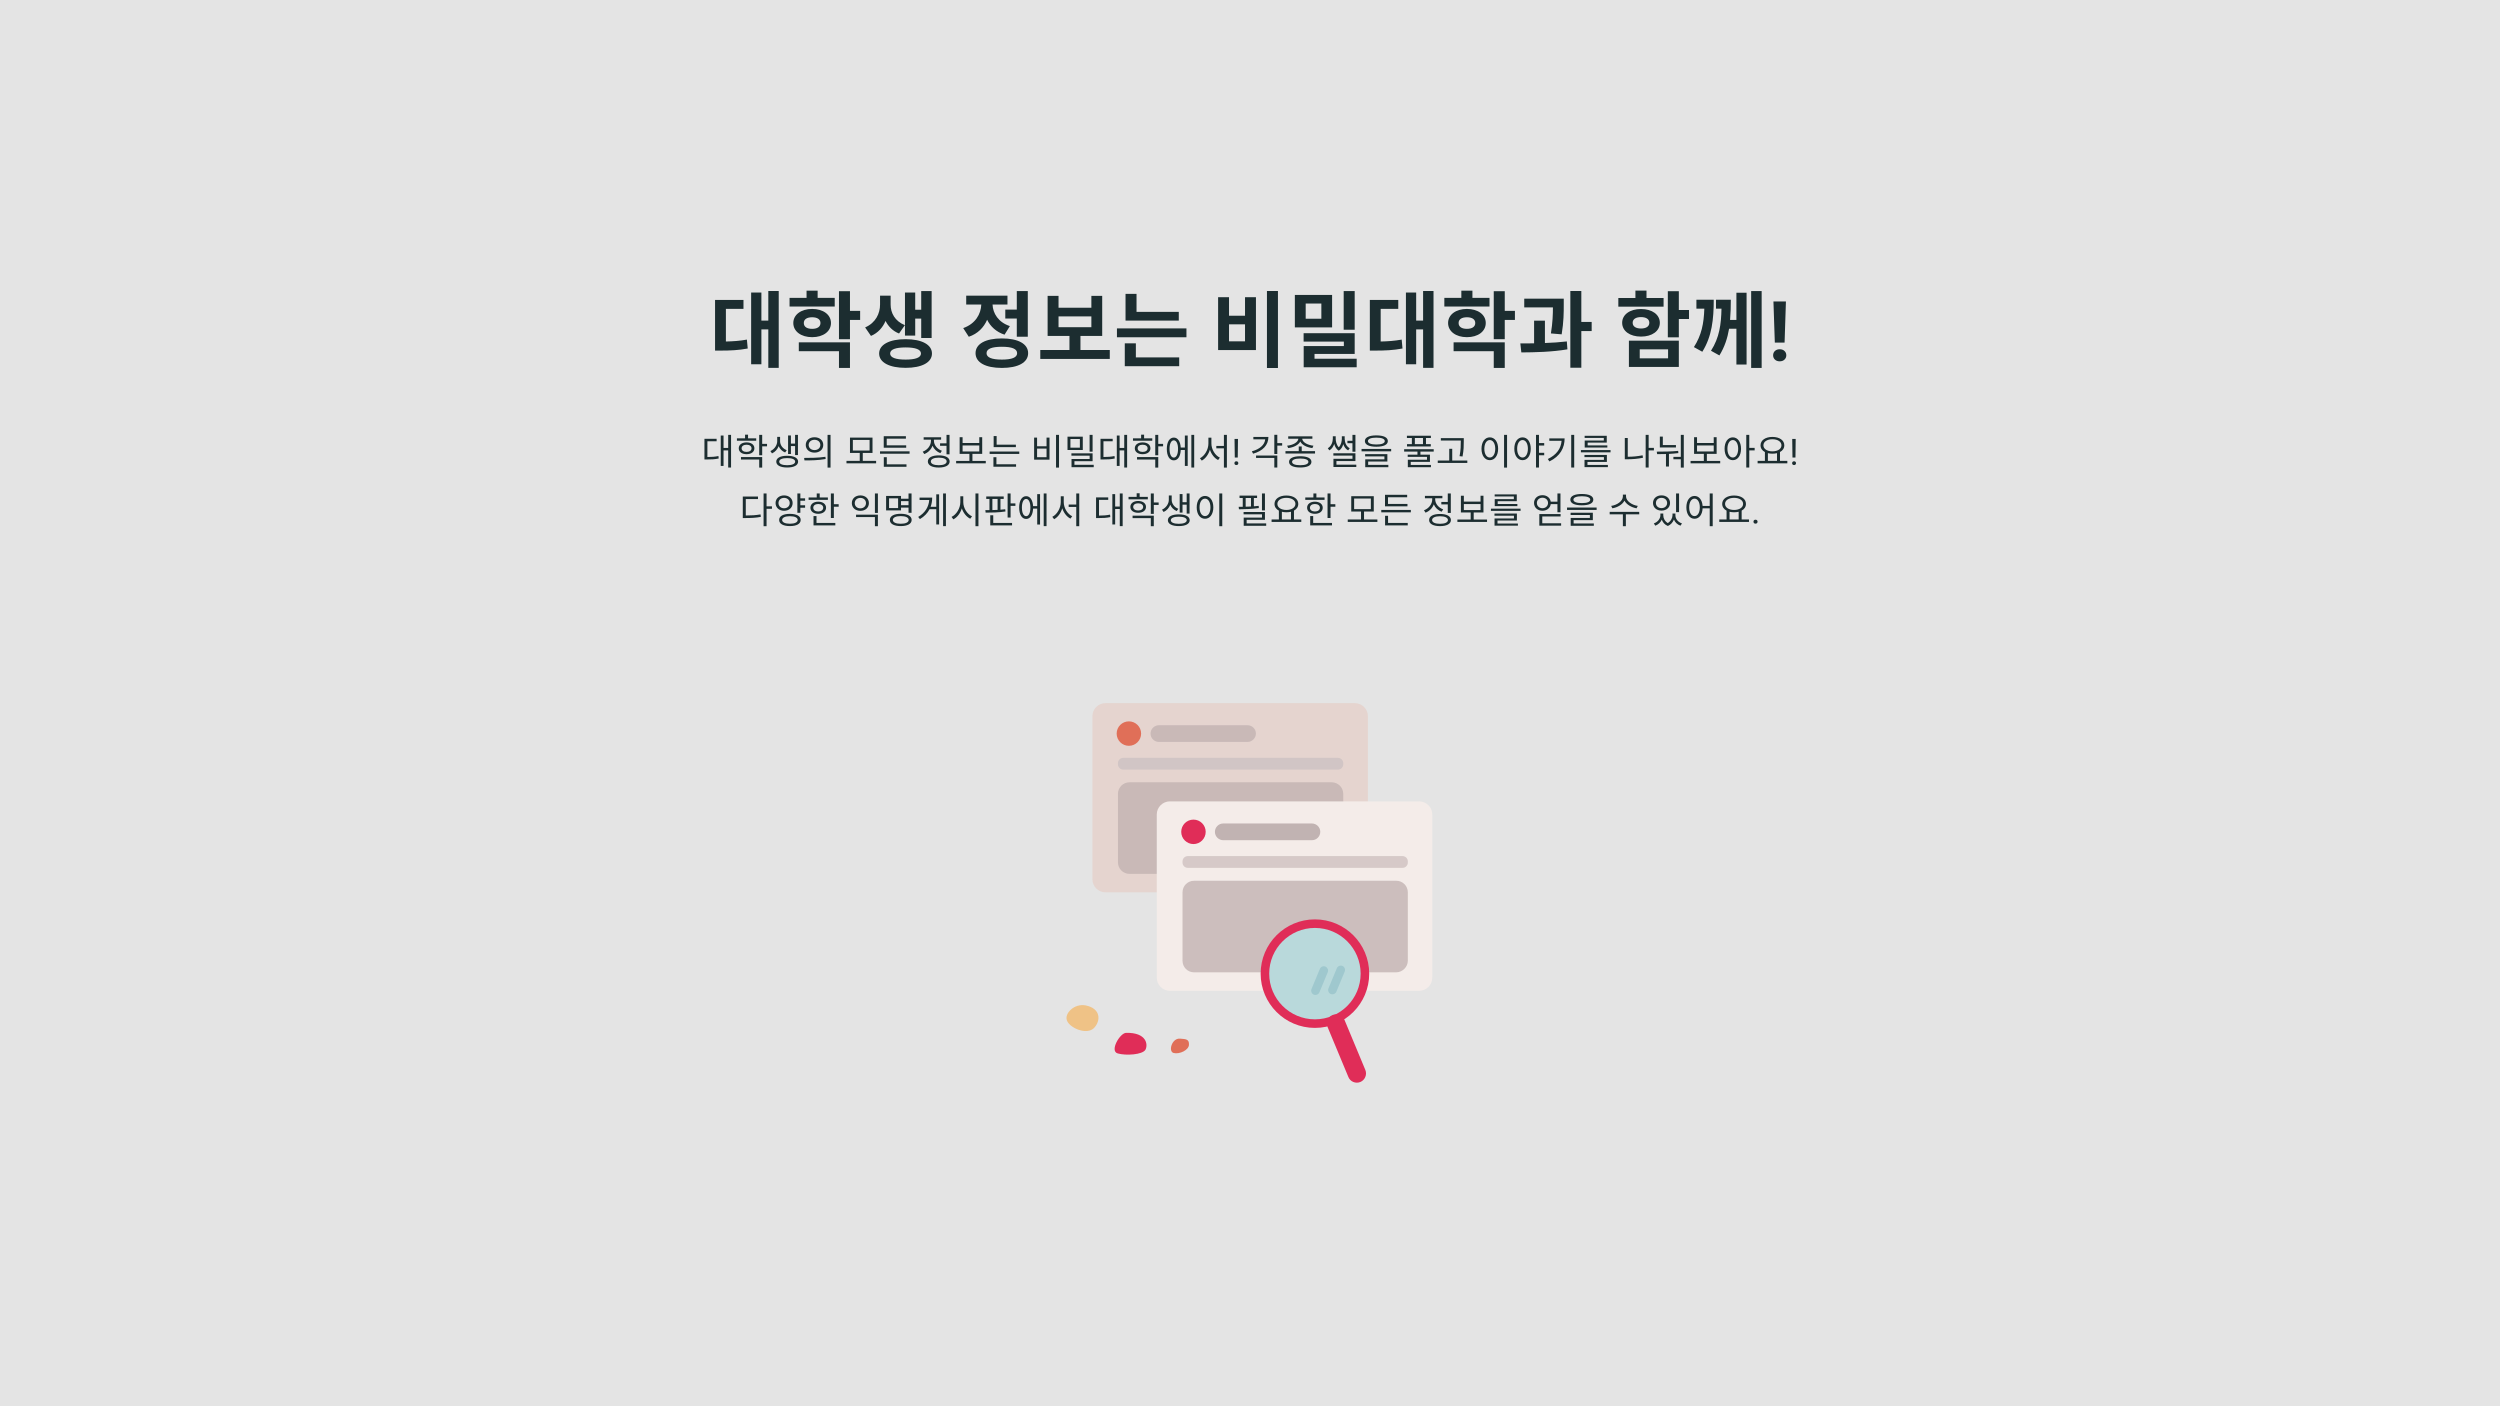 <svg width="1920" height="1080" viewBox="0 0 1920 1080" fill="none" xmlns="http://www.w3.org/2000/svg">
<path d="M1920 0H0V1080H1920V0Z" fill="#E4E4E4"/>
<path d="M557.486 237.192H570.99V230.344H549.166V269.256H553.262C560.814 269.256 567.086 269 574.254 267.656L573.614 260.808C567.982 261.832 562.99 262.152 557.486 262.28V237.192ZM590.062 223.496V246.216H584.75V224.648H576.878V279.752H584.75V253H590.062V282.504H598.062V223.496H590.062ZM641.065 228.744H627.945V223.24H619.433V228.744H606.377V235.4H641.065V228.744ZM617.321 248.072C617.321 245.128 619.881 243.656 623.721 243.656C627.497 243.656 630.121 245.128 630.121 248.072C630.121 251.08 627.497 252.552 623.721 252.552C619.881 252.552 617.321 251.08 617.321 248.072ZM638.185 248.072C638.185 241.672 632.233 237.256 623.721 237.256C615.273 237.256 609.257 241.672 609.257 248.072C609.257 254.536 615.273 258.952 623.721 258.952C632.233 258.952 638.185 254.536 638.185 248.072ZM613.481 269.704H644.329V282.568H652.777V262.92H613.481V269.704ZM660.585 238.728H652.777V223.624H644.329V260.488H652.777V245.704H660.585V238.728ZM702.884 244.68H707.492V259.592H715.492V223.56H707.492V237.896H702.884V224.648H695.012V257.736H702.884V244.68ZM694.948 249.736C687.204 246.6 684.004 240.264 684.004 233.928V227.08H675.876V233.928C675.876 240.584 672.676 247.88 664.42 251.464L668.9 257.992C674.34 255.688 677.988 251.464 680.1 246.472C682.212 250.696 685.604 254.216 690.468 256.136L694.948 249.736ZM695.524 276.168C687.844 276.168 683.62 274.632 683.62 271.496C683.62 268.36 687.844 266.824 695.524 266.824C703.076 266.824 707.3 268.36 707.3 271.496C707.3 274.632 703.076 276.168 695.524 276.168ZM695.524 260.488C683.108 260.488 675.172 264.648 675.172 271.496C675.172 278.408 683.108 282.504 695.524 282.504C707.876 282.504 715.748 278.408 715.748 271.496C715.748 264.648 707.876 260.488 695.524 260.488ZM772.065 237.768V244.616H780.897V258.632H789.345V223.56H780.897V237.768H772.065ZM775.585 250.44C766.625 247.496 762.529 240.584 762.273 233.864H773.729V227.08H742.049V233.864H753.633C753.377 241.224 749.089 248.712 739.745 251.976L744.033 258.632C750.881 256.328 755.553 251.528 758.113 245.576C760.673 250.76 765.089 254.92 771.489 257.032L775.585 250.44ZM769.441 276.168C761.697 276.168 757.665 274.568 757.665 271.24C757.665 267.912 761.697 266.312 769.441 266.312C777.121 266.312 781.153 267.912 781.153 271.24C781.153 274.568 777.121 276.168 769.441 276.168ZM769.441 259.912C756.897 259.912 749.217 264.072 749.217 271.24C749.217 278.408 756.897 282.568 769.441 282.568C781.921 282.568 789.601 278.408 789.601 271.24C789.601 264.072 781.921 259.912 769.441 259.912ZM812.956 243.016H838.172V251.272H812.956V243.016ZM829.788 268.808V257.992H846.492V227.208H838.172V236.36H812.956V227.208H804.572V257.992H821.34V268.808H798.94V275.656H852.316V268.808H829.788ZM905.303 239.496H872.855V225.672H864.407V246.216H905.303V239.496ZM872.343 263.688H863.831V281.224H905.623V274.504H872.343V263.688ZM857.815 252.232V259.016H911.191V252.232H857.815ZM973.011 223.496V282.632H981.459V223.496H973.011ZM935.507 228.232V268.872H964.563V228.232H956.179V242.504H943.891V228.232H935.507ZM943.891 249.096H956.179V262.152H943.891V249.096ZM1040.4 223.56H1031.95V253.256H1040.4V223.56ZM1014.8 244.808H1002.77V233.096H1014.8V244.808ZM1023.05 226.504H994.446V251.464H1023.05V226.504ZM1009.55 275.528V271.816H1040.4V255.88H1001.17V262.344H1032.08V265.8H1001.23V282.056H1041.93V275.528H1009.55ZM1060.36 237.192H1073.87V230.344H1052.04V269.256H1056.14C1063.69 269.256 1069.96 269 1077.13 267.656L1076.49 260.808C1070.86 261.832 1065.87 262.152 1060.36 262.28V237.192ZM1092.94 223.496V246.216H1087.62V224.648H1079.75V279.752H1087.62V253H1092.94V282.504H1100.94V223.496H1092.94ZM1143.94 228.744H1130.82V223.24H1122.31V228.744H1109.25V235.4H1143.94V228.744ZM1120.2 248.072C1120.2 245.128 1122.76 243.656 1126.6 243.656C1130.37 243.656 1133 245.128 1133 248.072C1133 251.08 1130.37 252.552 1126.6 252.552C1122.76 252.552 1120.2 251.08 1120.2 248.072ZM1141.06 248.072C1141.06 241.672 1135.11 237.256 1126.6 237.256C1118.15 237.256 1112.13 241.672 1112.13 248.072C1112.13 254.536 1118.15 258.952 1126.6 258.952C1135.11 258.952 1141.06 254.536 1141.06 248.072ZM1116.36 269.704H1147.2V282.568H1155.65V262.92H1116.36V269.704ZM1163.46 238.728H1155.65V223.624H1147.2V260.488H1155.65V245.704H1163.46V238.728ZM1199.36 256.776C1200.96 247.048 1200.96 239.88 1200.96 234.184V229.384H1170.62V236.104H1192.64C1192.64 241.352 1192.45 247.688 1191.1 256.072L1199.36 256.776ZM1186.5 246.28H1178.18V263.688C1174.46 263.752 1170.88 263.752 1167.62 263.752L1168.38 270.664C1178.62 270.6 1191.81 270.344 1203.78 268.296L1203.33 262.216C1197.95 262.856 1192.19 263.24 1186.5 263.432V246.28ZM1222.4 247.24H1214.46V223.496H1206.02V282.44H1214.46V254.28H1222.4V247.24ZM1277.63 228.872H1264.51V223.176H1256V228.872H1242.88V235.528H1277.63V228.872ZM1253.88 247.88C1253.88 245 1256.51 243.528 1260.28 243.528C1264.06 243.528 1266.68 245 1266.68 247.88C1266.68 250.824 1264.06 252.296 1260.28 252.296C1256.51 252.296 1253.88 250.824 1253.88 247.88ZM1274.75 247.88C1274.75 241.608 1268.8 237.32 1260.28 237.32C1251.77 237.32 1245.82 241.608 1245.82 247.88C1245.82 254.28 1251.77 258.504 1260.28 258.504C1268.8 258.504 1274.75 254.28 1274.75 247.88ZM1259.32 268.296H1281.08V275.208H1259.32V268.296ZM1251 281.8H1289.34V261.64H1251V281.8ZM1297.15 238.088H1289.34V223.624H1280.89V259.08H1289.34V245H1297.15V238.088ZM1302.84 230.216V237.064H1308.92C1308.53 248.52 1306.81 257.352 1300.92 266.568L1307.38 270.152C1314.74 258.376 1316.15 245.192 1316.15 230.216H1302.84ZM1333.56 245.704H1328.69C1329.14 240.648 1329.27 235.528 1329.27 230.216H1317.88V237.064H1322.1C1321.85 249.096 1320.5 259.336 1314.04 269.384L1320.5 272.968C1324.47 266.568 1326.71 259.72 1327.93 252.488H1333.56V279.944H1341.37V224.84H1333.56V245.704ZM1344.89 223.56V282.568H1352.95V223.56H1344.89ZM1371.59 231.5L1370.56 263.094H1363.06L1362 231.5H1371.59ZM1361.75 272.875C1361.75 271.542 1362.21 270.438 1363.12 269.562C1364.06 268.667 1365.29 268.219 1366.81 268.219C1368.35 268.219 1369.58 268.667 1370.5 269.562C1371.42 270.438 1371.88 271.542 1371.88 272.875C1371.88 274.167 1371.42 275.26 1370.5 276.156C1369.58 277.052 1368.35 277.5 1366.81 277.5C1365.29 277.5 1364.06 277.052 1363.12 276.156C1362.21 275.26 1361.75 274.167 1361.75 272.875Z" fill="#1C2D30"/>
<path d="M543.281 338.884H550.365V337.008H541.013V352.884H542.665C546.417 352.884 548.965 352.772 551.961 352.128L551.765 350.224C549.021 350.812 546.641 350.952 543.281 350.98V338.884ZM559.241 333.956V344.036H555.685V334.516H553.529V357.812H555.685V345.912H559.241V359.072H561.453V333.956H559.241ZM580.771 336.616H574.499V333.816H572.203V336.616H565.959V338.464H580.771V336.616ZM569.543 344.288C569.543 342.636 571.055 341.544 573.351 341.544C575.647 341.544 577.187 342.636 577.187 344.288C577.187 345.968 575.647 347.06 573.351 347.06C571.055 347.06 569.543 345.968 569.543 344.288ZM579.371 344.288C579.371 341.544 576.935 339.752 573.351 339.752C569.795 339.752 567.359 341.544 567.359 344.288C567.359 347.06 569.795 348.824 573.351 348.824C576.935 348.824 579.371 347.06 579.371 344.288ZM569.067 352.912H583.067V359.1H585.363V351.036H569.067V352.912ZM589.087 340.9H585.363V333.984H583.067V349.664H585.363V342.804H589.087V340.9ZM607.424 342.58H610.616V349.468H612.828V333.984H610.616V340.704H607.424V334.46H605.24V348.656H607.424V342.58ZM604.204 345.744C600.984 344.512 599.108 341.684 599.108 338.912V335.524H596.896V338.912C596.896 341.712 594.936 344.96 591.66 346.416L592.892 348.208C595.328 347.116 597.12 344.988 598.016 342.636C598.912 344.764 600.62 346.556 602.972 347.508L604.204 345.744ZM604.54 357.28C600.788 357.28 598.436 356.272 598.436 354.536C598.436 352.8 600.788 351.82 604.54 351.82C608.348 351.82 610.672 352.8 610.672 354.536C610.672 356.272 608.348 357.28 604.54 357.28ZM604.54 350.028C599.388 350.028 596.168 351.68 596.168 354.536C596.168 357.392 599.388 359.044 604.54 359.044C609.72 359.044 612.94 357.392 612.94 354.536C612.94 351.68 609.72 350.028 604.54 350.028ZM625.538 335.804C621.646 335.804 618.818 338.184 618.818 341.712C618.818 345.212 621.646 347.62 625.538 347.62C629.458 347.62 632.258 345.212 632.258 341.712C632.258 338.184 629.458 335.804 625.538 335.804ZM625.538 337.764C628.142 337.764 630.018 339.36 630.018 341.712C630.018 344.036 628.142 345.66 625.538 345.66C622.962 345.66 621.058 344.036 621.058 341.712C621.058 339.36 622.962 337.764 625.538 337.764ZM635.562 333.956V359.128H637.858V333.956H635.562ZM617.838 353.612C622.374 353.612 628.45 353.556 634.106 352.52L633.91 350.812C628.422 351.652 622.122 351.68 617.558 351.68L617.838 353.612ZM654.993 337.876H667.845V346.024H654.993V337.876ZM662.609 353.948V347.844H670.085V336.056H652.781V347.844H660.285V353.948H650.093V355.852H672.857V353.948H662.609ZM695.955 342.02H681.003V336.896H695.731V335.02H678.707V343.868H695.955V342.02ZM681.059 351.148H678.763V358.484H696.179V356.608H681.059V351.148ZM675.851 346.64V348.488H698.559V346.64H675.851ZM721.966 340.48V342.356H726.922V348.936H729.246V333.984H726.922V340.48H721.966ZM723.366 346.192C719.726 344.904 717.262 341.74 717.262 338.52V337.652H722.778V335.804H709.366V337.652H714.966V338.52C714.966 342.132 712.39 345.52 708.638 346.892L709.842 348.712C712.782 347.592 715.106 345.24 716.17 342.328C717.262 344.904 719.418 346.976 722.218 347.984L723.366 346.192ZM720.958 357.28C717.178 357.28 714.882 356.216 714.882 354.396C714.882 352.576 717.178 351.484 720.958 351.484C724.738 351.484 727.034 352.576 727.034 354.396C727.034 356.216 724.738 357.28 720.958 357.28ZM720.958 349.72C715.806 349.72 712.586 351.428 712.586 354.396C712.586 357.364 715.806 359.072 720.958 359.072C726.11 359.072 729.33 357.364 729.33 354.396C729.33 351.428 726.11 349.72 720.958 349.72ZM739.268 342.104H752.092V346.724H739.268V342.104ZM746.828 353.976V348.572H754.332V335.748H752.092V340.228H739.268V335.748H737V348.572H744.504V353.976H734.312V355.852H757.076V353.976H746.828ZM780.202 341.516H765.418V334.88H763.122V343.392H780.202V341.516ZM765.25 351.12H762.954V358.456H780.342V356.58H765.25V351.12ZM760.042 346.752V348.6H782.806V346.752H760.042ZM811.029 333.956V359.1H813.325V333.956H811.029ZM794.201 336.084V353.024H806.017V336.084H803.749V342.72H796.469V336.084H794.201ZM796.469 344.54H803.749V351.148H796.469V344.54ZM839.111 333.984H836.815V346.892H839.111V333.984ZM829.339 343.784H822.087V337.176H829.339V343.784ZM831.579 335.356H819.847V345.604H831.579V335.356ZM825.167 356.972V354.2H839.111V348.152H822.843V349.944H836.843V352.492H822.927V358.792H839.979V356.972H825.167ZM847.453 338.884H854.537V337.008H845.185V352.884H846.837C850.589 352.884 853.137 352.772 856.133 352.128L855.937 350.224C853.193 350.812 850.813 350.952 847.453 350.98V338.884ZM863.413 333.956V344.036H859.857V334.516H857.701V357.812H859.857V345.912H863.413V359.072H865.625V333.956H863.413ZM884.943 336.616H878.671V333.816H876.375V336.616H870.131V338.464H884.943V336.616ZM873.715 344.288C873.715 342.636 875.227 341.544 877.523 341.544C879.819 341.544 881.359 342.636 881.359 344.288C881.359 345.968 879.819 347.06 877.523 347.06C875.227 347.06 873.715 345.968 873.715 344.288ZM883.543 344.288C883.543 341.544 881.107 339.752 877.523 339.752C873.967 339.752 871.531 341.544 871.531 344.288C871.531 347.06 873.967 348.824 877.523 348.824C881.107 348.824 883.543 347.06 883.543 344.288ZM873.239 352.912H887.239V359.1H889.535V351.036H873.239V352.912ZM893.259 340.9H889.535V333.984H887.239V349.664H889.535V342.804H893.259V340.9ZM901.488 351.428C899.472 351.428 898.212 348.88 898.212 344.764C898.212 340.732 899.472 338.184 901.488 338.184C903.448 338.184 904.736 340.732 904.736 344.764C904.736 348.88 903.448 351.428 901.488 351.428ZM909.972 343.728H906.808C906.528 338.996 904.512 336.056 901.488 336.056C898.212 336.056 896.112 339.416 896.112 344.764C896.112 350.196 898.212 353.556 901.488 353.556C904.568 353.556 906.612 350.532 906.808 345.604H909.972V357.84H912.156V334.516H909.972V343.728ZM914.956 333.956V359.072H917.14V333.956H914.956ZM930.354 336.112H928.058V340.62C928.058 345.268 925.202 350.112 921.562 351.932L922.962 353.752C925.79 352.24 928.114 349.076 929.206 345.352C930.354 348.88 932.65 351.876 935.506 353.304L936.85 351.484C933.21 349.748 930.354 345.184 930.354 340.62V336.112ZM939.958 333.956V342.468H934.134V344.344H939.958V359.1H942.254V333.956H939.958ZM950.771 337.094L950.594 351.381H948.311L948.119 337.094H950.771ZM948.037 355.729C948.037 355.318 948.16 354.972 948.406 354.689C948.661 354.407 949.035 354.266 949.527 354.266C950.01 354.266 950.38 354.407 950.635 354.689C950.899 354.972 951.031 355.318 951.031 355.729C951.031 356.12 950.899 356.458 950.635 356.74C950.38 357.023 950.01 357.164 949.527 357.164C949.035 357.164 948.661 357.023 948.406 356.74C948.16 356.458 948.037 356.12 948.037 355.729ZM962.576 335.552V337.428H971.676C971.256 341.684 967.532 344.96 961.428 346.612L962.38 348.432C969.716 346.416 974.14 341.908 974.14 335.552H962.576ZM964.648 351.68H978.676V359.072H980.972V349.832H964.648V351.68ZM984.696 340.312H980.972V333.928H978.676V348.684H980.972V342.216H984.696V340.312ZM989.342 344.12C993.458 343.644 997.21 341.824 998.61 339.08C1000.01 341.824 1003.76 343.644 1007.91 344.12L1008.72 342.3C1004.32 341.852 1000.29 339.724 1000.09 336.952H1007.91V335.104H989.342V336.952H997.126C996.93 339.724 992.926 341.852 988.502 342.3L989.342 344.12ZM998.582 357.28C994.606 357.28 992.31 356.356 992.31 354.704C992.31 353.08 994.606 352.156 998.582 352.156C1002.53 352.156 1004.85 353.08 1004.85 354.704C1004.85 356.356 1002.53 357.28 998.582 357.28ZM998.582 350.392C993.206 350.392 989.986 351.932 989.986 354.704C989.986 357.504 993.206 359.044 998.582 359.044C1003.96 359.044 1007.18 357.504 1007.18 354.704C1007.18 351.932 1003.96 350.392 998.582 350.392ZM999.73 346.472V342.86H997.434V346.472H987.242V348.32H1009.95V346.472H999.73ZM1038.68 346.92H1040.97V333.984H1038.68V338.548H1034.81V340.396H1038.68V346.92ZM1036.6 344.26C1033.75 342.748 1032.71 339.5 1032.71 336.812V335.048H1030.53V336.812C1030.53 338.8 1030.02 341.6 1028.18 343.532C1026.3 341.572 1025.82 338.688 1025.82 336.812V335.048H1023.61V336.812C1023.61 339.22 1022.58 342.636 1019.75 344.26L1020.95 345.884C1022.86 344.82 1024.03 342.916 1024.68 340.928C1025.24 342.972 1026.27 344.96 1028.18 346.164C1030.05 345.016 1031.09 343.112 1031.62 341.096C1032.29 343.084 1033.47 344.876 1035.37 345.884L1036.6 344.26ZM1026.38 356.86V354.088H1040.97V348.124H1024.03V349.916H1038.7V352.38H1024.09V358.68H1041.64V356.86H1026.38ZM1057.04 336.112C1061.16 336.112 1063.51 337.064 1063.51 338.744C1063.51 340.424 1061.16 341.376 1057.04 341.376C1052.93 341.376 1050.57 340.424 1050.57 338.744C1050.57 337.064 1052.93 336.112 1057.04 336.112ZM1057.04 343.084C1062.56 343.084 1065.86 341.572 1065.86 338.744C1065.86 335.916 1062.56 334.376 1057.04 334.376C1051.53 334.376 1048.22 335.916 1048.22 338.744C1048.22 341.572 1051.53 343.084 1057.04 343.084ZM1050.74 354.452H1065.5V348.796H1048.42V350.532H1063.23V352.772H1048.5V358.792H1066.25V357H1050.74V354.452ZM1045.67 344.792V346.64H1068.41V344.792H1045.67ZM1092.85 341.096H1086.61V336.392H1092.85V341.096ZM1084.31 341.096H1080.59V342.86H1098.85V341.096H1095.15V336.392H1098.93V334.628H1080.51V336.392H1084.31V341.096ZM1101.09 346.808V344.96H1078.38V346.808H1088.6V349.188H1081.12V350.896H1095.93V353.052H1081.21V358.792H1098.96V357.056H1083.45V354.704H1098.2V349.188H1090.89V346.808H1101.09ZM1121.89 338.968C1121.89 341.992 1121.89 345.52 1120.94 350.336L1123.23 350.588C1124.18 345.52 1124.18 342.076 1124.18 338.968V336.476H1106.57V338.352H1121.89V338.968ZM1115.31 353.668V344.68H1113.01V353.668H1104.19V355.544H1126.9V353.668H1115.31ZM1155.12 333.956V359.128H1157.42V333.956H1155.12ZM1144.17 335.888C1140.45 335.888 1137.79 339.304 1137.79 344.652C1137.79 350 1140.45 353.416 1144.17 353.416C1147.9 353.416 1150.56 350 1150.56 344.652C1150.56 339.304 1147.9 335.888 1144.17 335.888ZM1144.17 337.96C1146.61 337.96 1148.35 340.592 1148.35 344.652C1148.35 348.74 1146.61 351.372 1144.17 351.372C1141.71 351.372 1139.97 348.74 1139.97 344.652C1139.97 340.592 1141.71 337.96 1144.17 337.96ZM1169.32 351.372C1166.88 351.372 1165.17 348.712 1165.17 344.624C1165.17 340.592 1166.88 337.96 1169.32 337.96C1171.72 337.96 1173.43 340.592 1173.43 344.624C1173.43 348.712 1171.72 351.372 1169.32 351.372ZM1169.32 335.888C1165.62 335.888 1162.99 339.304 1162.99 344.624C1162.99 350 1165.62 353.416 1169.32 353.416C1173.01 353.416 1175.62 350 1175.62 344.624C1175.62 339.304 1173.01 335.888 1169.32 335.888ZM1185.95 342.188V340.284H1181.94V333.984H1179.65V359.072H1181.94V349.664H1185.95V347.76H1181.94V342.188H1185.95ZM1189.87 336.672V338.52H1199.3C1198.83 344.484 1195.47 349.3 1188.72 352.52L1189.95 354.396C1198.29 350.308 1201.63 343.924 1201.63 336.672H1189.87ZM1206.69 333.956V359.072H1208.99V333.956H1206.69ZM1231.72 338.352H1217.05V343.728H1234.44V342.076H1219.32V339.92H1233.99V334.684H1217V336.308H1231.72V338.352ZM1219.18 354.76H1234.08V349.412H1216.86V351.064H1231.81V353.164H1216.91V358.736H1234.86V357.084H1219.18V354.76ZM1214.14 345.632V347.368H1236.9V345.632H1214.14ZM1250.12 336.392H1247.85V352.716H1249.84C1253.68 352.716 1257.51 352.436 1261.8 351.568L1261.52 349.664C1257.46 350.476 1253.73 350.784 1250.12 350.784V336.392ZM1270.2 343.98H1266.16V333.956H1263.87V359.072H1266.16V345.884H1270.2V343.98ZM1287.13 341.796H1277.05V335.3H1274.76V343.644H1287.13V341.796ZM1288.84 346.276C1283.49 346.808 1277.42 346.864 1272.38 346.864L1272.69 348.796C1274.79 348.796 1277.08 348.768 1279.46 348.684V358.316H1281.76V348.6C1284.17 348.46 1286.63 348.292 1288.98 347.984L1288.84 346.276ZM1290.86 333.984V350.896H1285.17V352.716H1290.86V359.1H1293.15V333.984H1290.86ZM1303.32 342.104H1316.14V346.724H1303.32V342.104ZM1310.88 353.976V348.572H1318.38V335.748H1316.14V340.228H1303.32V335.748H1301.05V348.572H1308.55V353.976H1298.36V355.852H1321.12V353.976H1310.88ZM1330.81 351.372C1328.37 351.372 1326.66 348.74 1326.66 344.652C1326.66 340.592 1328.37 337.96 1330.81 337.96C1333.22 337.96 1334.92 340.592 1334.92 344.652C1334.92 348.74 1333.22 351.372 1330.81 351.372ZM1330.81 335.888C1327.11 335.888 1324.48 339.304 1324.48 344.652C1324.48 350 1327.11 353.416 1330.81 353.416C1334.5 353.416 1337.11 350 1337.11 344.652C1337.11 339.304 1334.5 335.888 1330.81 335.888ZM1347.58 343.98H1343.44V333.984H1341.14V359.072H1343.44V345.912H1347.58V343.98ZM1357.74 348.04C1358.78 348.292 1359.98 348.432 1361.21 348.432C1362.47 348.432 1363.68 348.292 1364.74 348.04V353.948H1357.74V348.04ZM1361.21 337.344C1365.25 337.344 1368.16 339.192 1368.16 341.992C1368.16 344.792 1365.25 346.64 1361.21 346.64C1357.18 346.64 1354.3 344.792 1354.3 341.992C1354.3 339.192 1357.18 337.344 1361.21 337.344ZM1367.04 353.948V347.144C1369.11 346.052 1370.34 344.26 1370.34 341.992C1370.34 338.072 1366.56 335.552 1361.21 335.552C1355.89 335.552 1352.09 338.072 1352.09 341.992C1352.09 344.26 1353.35 346.08 1355.45 347.172V353.948H1349.85V355.852H1372.67V353.948H1367.04ZM1379.08 337.094L1378.91 351.381H1376.62L1376.43 337.094H1379.08ZM1376.35 355.729C1376.35 355.318 1376.47 354.972 1376.72 354.689C1376.97 354.407 1377.35 354.266 1377.84 354.266C1378.32 354.266 1378.69 354.407 1378.95 354.689C1379.21 354.972 1379.34 355.318 1379.34 355.729C1379.34 356.12 1379.21 356.458 1378.95 356.74C1378.69 357.023 1378.32 357.164 1377.84 357.164C1377.35 357.164 1376.97 357.023 1376.72 356.74C1376.47 356.458 1376.35 356.12 1376.35 355.729ZM572.762 383.268H582.142V381.364H570.466V397.856H572.454C577.186 397.856 580.49 397.688 584.326 396.96L584.074 395.056C580.434 395.7 577.214 395.896 572.762 395.896V383.268ZM592.866 388.868H588.722V378.956H586.426V404.128H588.722V390.772H592.866V388.868ZM597.876 386.348C597.876 383.996 599.668 382.372 602.188 382.372C604.68 382.372 606.5 383.996 606.5 386.348C606.5 388.7 604.68 390.352 602.188 390.352C599.668 390.352 597.876 388.7 597.876 386.348ZM608.74 386.348C608.74 382.876 605.968 380.468 602.188 380.468C598.38 380.468 595.636 382.876 595.636 386.348C595.636 389.848 598.38 392.284 602.188 392.284C605.968 392.284 608.74 389.848 608.74 386.348ZM606.668 402.224C602.944 402.224 600.676 401.132 600.676 399.34C600.676 397.52 602.944 396.456 606.668 396.456C610.364 396.456 612.632 397.52 612.632 399.34C612.632 401.132 610.364 402.224 606.668 402.224ZM606.668 394.636C601.572 394.636 598.38 396.344 598.38 399.34C598.38 402.308 601.572 404.044 606.668 404.044C611.736 404.044 614.928 402.308 614.928 399.34C614.928 396.344 611.736 394.636 606.668 394.636ZM618.316 384.584V382.708H614.676V378.984H612.38V393.852H614.676V389.96H618.316V388.056H614.676V384.584H618.316ZM635.814 382.036H629.542V378.956H627.246V382.036H621.002V383.884H635.814V382.036ZM624.586 389.932C624.586 388.196 626.126 387.076 628.394 387.076C630.662 387.076 632.23 388.196 632.23 389.932C632.23 391.696 630.662 392.816 628.394 392.816C626.126 392.816 624.586 391.696 624.586 389.932ZM634.414 389.932C634.414 387.132 631.95 385.284 628.394 385.284C624.838 385.284 622.402 387.132 622.402 389.932C622.402 392.76 624.838 394.608 628.394 394.608C631.95 394.608 634.414 392.76 634.414 389.932ZM627.078 396.316H624.782V403.512H641.526V401.636H627.078V396.316ZM640.406 387.244V378.956H638.11V397.8H640.406V389.176H644.102V387.244H640.406ZM657.457 395.28V397.128H671.933V404.1H674.229V395.28H657.457ZM671.933 378.984V393.908H674.229V378.984H671.933ZM660.761 380.468C656.953 380.468 654.209 382.876 654.209 386.404C654.209 389.932 656.953 392.34 660.761 392.34C664.541 392.34 667.313 389.932 667.313 386.404C667.313 382.876 664.541 380.468 660.761 380.468ZM660.761 382.4C663.253 382.4 665.073 384.052 665.073 386.404C665.073 388.756 663.253 390.408 660.761 390.408C658.241 390.408 656.449 388.756 656.449 386.404C656.449 384.052 658.241 382.4 660.761 382.4ZM689.739 390.184H682.795V382.708H689.739V390.184ZM697.747 384.892V388H691.979V384.892H697.747ZM691.979 389.848H697.747V393.824H700.071V378.984H697.747V383.044H691.979V380.86H680.527V392.004H691.979V389.848ZM691.755 402.252C688.003 402.252 685.707 401.16 685.707 399.312C685.707 397.464 688.003 396.372 691.755 396.372C695.563 396.372 697.859 397.464 697.859 399.312C697.859 401.16 695.563 402.252 691.755 402.252ZM691.755 394.58C686.603 394.58 683.411 396.288 683.411 399.312C683.411 402.308 686.603 404.044 691.755 404.044C696.935 404.044 700.155 402.308 700.155 399.312C700.155 396.288 696.935 394.58 691.755 394.58ZM719.052 389.232H714.712C715.552 386.992 715.916 384.612 715.916 382.148H706.228V384.024H713.648C713.228 389.288 710.54 393.796 705.164 397.016L706.508 398.668C709.98 396.596 712.388 393.992 713.9 391.08H719.052V402.812H721.236V379.628H719.052V389.232ZM724.288 378.956V404.072H726.472V378.956H724.288ZM739.798 381.14H737.53V385.648C737.53 390.408 734.478 395.224 730.782 396.988L732.182 398.864C735.122 397.352 737.53 394.216 738.678 390.436C739.882 394.02 742.29 396.988 745.146 398.388L746.518 396.54C742.794 394.86 739.798 390.24 739.798 385.648V381.14ZM749.15 378.956V404.128H751.446V378.956H749.15ZM762.14 383.156H766.144V391.584C764.8 391.668 763.456 391.696 762.14 391.724V383.156ZM772.024 391.108C770.848 391.248 769.616 391.36 768.356 391.444V383.156H770.848V381.308H757.436V383.156H759.9V391.78C758.78 391.808 757.716 391.808 756.736 391.808L756.988 393.712C761.328 393.712 767.18 393.6 772.192 392.816L772.024 391.108ZM762.812 395.728H760.516V403.512H777.26V401.636H762.812V395.728ZM776.14 386.6V378.956H773.844V397.464H776.14V388.504H779.836V386.6H776.14ZM788.094 396.428C786.078 396.428 784.818 393.88 784.818 389.764C784.818 385.732 786.078 383.184 788.094 383.184C790.054 383.184 791.342 385.732 791.342 389.764C791.342 393.88 790.054 396.428 788.094 396.428ZM796.578 388.728H793.414C793.134 383.996 791.118 381.056 788.094 381.056C784.818 381.056 782.718 384.416 782.718 389.764C782.718 395.196 784.818 398.556 788.094 398.556C791.174 398.556 793.218 395.532 793.414 390.604H796.578V402.84H798.762V379.516H796.578V388.728ZM801.562 378.956V404.072H803.746V378.956H801.562ZM816.96 381.112H814.664V385.62C814.664 390.268 811.808 395.112 808.168 396.932L809.568 398.752C812.396 397.24 814.72 394.076 815.812 390.352C816.96 393.88 819.256 396.876 822.112 398.304L823.456 396.484C819.816 394.748 816.96 390.184 816.96 385.62V381.112ZM826.564 378.956V387.468H820.74V389.344H826.564V404.1H828.86V378.956H826.564ZM844.035 383.884H851.119V382.008H841.767V397.884H843.419C847.171 397.884 849.719 397.772 852.715 397.128L852.519 395.224C849.775 395.812 847.395 395.952 844.035 395.98V383.884ZM859.995 378.956V389.036H856.439V379.516H854.283V402.812H856.439V390.912H859.995V404.072H862.207V378.956H859.995ZM881.525 381.616H875.253V378.816H872.957V381.616H866.713V383.464H881.525V381.616ZM870.297 389.288C870.297 387.636 871.809 386.544 874.105 386.544C876.401 386.544 877.941 387.636 877.941 389.288C877.941 390.968 876.401 392.06 874.105 392.06C871.809 392.06 870.297 390.968 870.297 389.288ZM880.125 389.288C880.125 386.544 877.689 384.752 874.105 384.752C870.549 384.752 868.113 386.544 868.113 389.288C868.113 392.06 870.549 393.824 874.105 393.824C877.689 393.824 880.125 392.06 880.125 389.288ZM869.821 397.912H883.821V404.1H886.117V396.036H869.821V397.912ZM889.841 385.9H886.117V378.984H883.821V394.664H886.117V387.804H889.841V385.9ZM908.178 387.58H911.37V394.468H913.582V378.984H911.37V385.704H908.178V379.46H905.994V393.656H908.178V387.58ZM904.958 390.744C901.738 389.512 899.862 386.684 899.862 383.912V380.524H897.65V383.912C897.65 386.712 895.69 389.96 892.414 391.416L893.646 393.208C896.082 392.116 897.874 389.988 898.77 387.636C899.666 389.764 901.374 391.556 903.726 392.508L904.958 390.744ZM905.294 402.28C901.542 402.28 899.19 401.272 899.19 399.536C899.19 397.8 901.542 396.82 905.294 396.82C909.102 396.82 911.426 397.8 911.426 399.536C911.426 401.272 909.102 402.28 905.294 402.28ZM905.294 395.028C900.142 395.028 896.922 396.68 896.922 399.536C896.922 402.392 900.142 404.044 905.294 404.044C910.474 404.044 913.694 402.392 913.694 399.536C913.694 396.68 910.474 395.028 905.294 395.028ZM936.4 378.956V404.128H938.696V378.956H936.4ZM925.452 380.888C921.728 380.888 919.068 384.304 919.068 389.652C919.068 395 921.728 398.416 925.452 398.416C929.176 398.416 931.836 395 931.836 389.652C931.836 384.304 929.176 380.888 925.452 380.888ZM925.452 382.96C927.888 382.96 929.624 385.592 929.624 389.652C929.624 393.74 927.888 396.372 925.452 396.372C922.988 396.372 921.252 393.74 921.252 389.652C921.252 385.592 922.988 382.96 925.452 382.96ZM971.483 378.956H969.187V392.004H971.483V378.956ZM956.671 382.456H960.759V388.98C959.387 389.064 958.015 389.12 956.671 389.148V382.456ZM966.667 388.504C965.463 388.616 964.231 388.756 962.971 388.84V382.456H965.435V380.636H951.967V382.456H954.431V389.204C953.339 389.232 952.275 389.232 951.295 389.232L951.519 391.136C955.943 391.108 961.795 390.94 966.779 390.184L966.667 388.504ZM957.427 401.972V399.228H971.483V393.208H955.075V395H969.215V397.52H955.159V403.792H972.435V401.972H957.427ZM984.473 393.04C985.509 393.292 986.713 393.432 987.945 393.432C989.205 393.432 990.409 393.292 991.473 393.04V398.948H984.473V393.04ZM987.945 382.344C991.977 382.344 994.889 384.192 994.889 386.992C994.889 389.792 991.977 391.64 987.945 391.64C983.913 391.64 981.029 389.792 981.029 386.992C981.029 384.192 983.913 382.344 987.945 382.344ZM993.769 398.948V392.144C995.841 391.052 997.073 389.26 997.073 386.992C997.073 383.072 993.293 380.552 987.945 380.552C982.625 380.552 978.817 383.072 978.817 386.992C978.817 389.26 980.077 391.08 982.177 392.172V398.948H976.577V400.852H999.397V398.948H993.769ZM1017.26 382.036H1010.99V378.956H1008.69V382.036H1002.45V383.884H1017.26V382.036ZM1006.03 389.932C1006.03 388.196 1007.57 387.076 1009.84 387.076C1012.11 387.076 1013.67 388.196 1013.67 389.932C1013.67 391.696 1012.11 392.816 1009.84 392.816C1007.57 392.816 1006.03 391.696 1006.03 389.932ZM1015.86 389.932C1015.86 387.132 1013.39 385.284 1009.84 385.284C1006.28 385.284 1003.85 387.132 1003.85 389.932C1003.85 392.76 1006.28 394.608 1009.84 394.608C1013.39 394.608 1015.86 392.76 1015.86 389.932ZM1008.52 396.316H1006.23V403.512H1022.97V401.636H1008.52V396.316ZM1021.85 387.244V378.956H1019.55V397.8H1021.85V389.176H1025.55V387.244H1021.85ZM1039.97 382.876H1052.82V391.024H1039.97V382.876ZM1047.58 398.948V392.844H1055.06V381.056H1037.75V392.844H1045.26V398.948H1035.07V400.852H1057.83V398.948H1047.58ZM1080.93 387.02H1065.98V381.896H1080.7V380.02H1063.68V388.868H1080.93V387.02ZM1066.03 396.148H1063.74V403.484H1081.15V401.608H1066.03V396.148ZM1060.82 391.64V393.488H1083.53V391.64H1060.82ZM1106.94 385.48V387.356H1111.89V393.936H1114.22V378.984H1111.89V385.48H1106.94ZM1108.34 391.192C1104.7 389.904 1102.23 386.74 1102.23 383.52V382.652H1107.75V380.804H1094.34V382.652H1099.94V383.52C1099.94 387.132 1097.36 390.52 1093.61 391.892L1094.81 393.712C1097.75 392.592 1100.08 390.24 1101.14 387.328C1102.23 389.904 1104.39 391.976 1107.19 392.984L1108.34 391.192ZM1105.93 402.28C1102.15 402.28 1099.85 401.216 1099.85 399.396C1099.85 397.576 1102.15 396.484 1105.93 396.484C1109.71 396.484 1112.01 397.576 1112.01 399.396C1112.01 401.216 1109.71 402.28 1105.93 402.28ZM1105.93 394.72C1100.78 394.72 1097.56 396.428 1097.56 399.396C1097.56 402.364 1100.78 404.072 1105.93 404.072C1111.08 404.072 1114.3 402.364 1114.3 399.396C1114.3 396.428 1111.08 394.72 1105.93 394.72ZM1124.24 387.104H1137.06V391.724H1124.24V387.104ZM1131.8 398.976V393.572H1139.3V380.748H1137.06V385.228H1124.24V380.748H1121.97V393.572H1129.48V398.976H1119.28V400.852H1142.05V398.976H1131.8ZM1162.63 383.352H1147.95V388.728H1165.34V387.076H1150.22V384.92H1164.89V379.684H1147.9V381.308H1162.63V383.352ZM1150.08 399.76H1164.98V394.412H1147.76V396.064H1162.71V398.164H1147.81V403.736H1165.76V402.084H1150.08V399.76ZM1145.04 390.632V392.368H1167.81V390.632H1145.04ZM1180.32 386.236C1180.32 383.912 1182.14 382.26 1184.61 382.26C1187.04 382.26 1188.89 383.912 1188.89 386.236C1188.89 388.616 1187.04 390.296 1184.61 390.296C1182.14 390.296 1180.32 388.616 1180.32 386.236ZM1196.11 387.188V393.404H1198.44V378.984H1196.11V385.284H1190.96C1190.51 382.316 1187.97 380.3 1184.61 380.3C1180.88 380.3 1178.14 382.764 1178.14 386.236C1178.14 389.792 1180.88 392.256 1184.61 392.256C1187.97 392.256 1190.54 390.212 1190.96 387.188H1196.11ZM1184.47 401.888V396.652H1198.55V394.804H1182.2V403.736H1198.94V401.888H1184.47ZM1214.84 381.112C1218.96 381.112 1221.31 382.064 1221.31 383.744C1221.31 385.424 1218.96 386.376 1214.84 386.376C1210.73 386.376 1208.38 385.424 1208.38 383.744C1208.38 382.064 1210.73 381.112 1214.84 381.112ZM1214.84 388.084C1220.36 388.084 1223.66 386.572 1223.66 383.744C1223.66 380.916 1220.36 379.376 1214.84 379.376C1209.33 379.376 1206.02 380.916 1206.02 383.744C1206.02 386.572 1209.33 388.084 1214.84 388.084ZM1208.54 399.452H1223.3V393.796H1206.22V395.532H1221.03V397.772H1206.3V403.792H1224.06V402H1208.54V399.452ZM1203.48 389.792V391.64H1226.21V389.792H1203.48ZM1257.82 388.532C1253.26 387.86 1248.78 384.752 1248.78 381.252V379.852H1246.37V381.252C1246.37 384.836 1241.95 387.86 1237.38 388.532L1238.31 390.38C1242.23 389.708 1246.01 387.552 1247.57 384.5C1249.2 387.524 1252.98 389.708 1256.87 390.38L1257.82 388.532ZM1258.91 393.096H1236.23V395H1246.37V404.1H1248.67V395H1258.94L1258.91 393.096ZM1289.52 378.984H1287.22V393.32H1289.52V378.984ZM1276.02 382.344C1278.51 382.344 1280.36 383.996 1280.36 386.292C1280.36 388.616 1278.51 390.24 1276.02 390.24C1273.53 390.24 1271.74 388.616 1271.74 386.292C1271.74 383.996 1273.53 382.344 1276.02 382.344ZM1276.02 392.144C1279.83 392.144 1282.6 389.764 1282.6 386.292C1282.6 382.82 1279.83 380.44 1276.02 380.44C1272.24 380.44 1269.5 382.82 1269.5 386.292C1269.5 389.764 1272.24 392.144 1276.02 392.144ZM1286.72 394.412H1284.48V395.756C1284.48 397.716 1283.27 400.236 1280.87 401.72C1278.54 400.348 1277.39 397.968 1277.39 395.756V394.412H1275.18V395.756C1275.18 398.164 1273.31 400.88 1270.14 402L1271.29 403.736C1273.64 402.84 1275.35 401.104 1276.25 399.088C1277 401.188 1278.51 403.008 1280.92 403.96C1283.25 402.952 1284.79 401.048 1285.57 399.004C1286.41 401.104 1288.15 402.84 1290.61 403.736L1291.76 402C1288.57 400.936 1286.72 398.36 1286.72 395.756V394.412ZM1301.39 396.372C1298.98 396.372 1297.3 393.74 1297.3 389.652C1297.3 385.592 1298.98 382.96 1301.39 382.96C1303.77 382.96 1305.45 385.592 1305.45 389.652C1305.45 393.74 1303.77 396.372 1301.39 396.372ZM1313.06 378.956V388.532H1307.6C1307.24 383.828 1304.78 380.888 1301.39 380.888C1297.72 380.888 1295.12 384.304 1295.12 389.652C1295.12 395 1297.72 398.416 1301.39 398.416C1304.89 398.416 1307.38 395.336 1307.6 390.408H1313.06V404.128H1315.36V378.956H1313.06ZM1328.29 393.04C1329.33 393.292 1330.53 393.432 1331.77 393.432C1333.03 393.432 1334.23 393.292 1335.29 393.04V398.948H1328.29V393.04ZM1331.77 382.344C1335.8 382.344 1338.71 384.192 1338.71 386.992C1338.71 389.792 1335.8 391.64 1331.77 391.64C1327.73 391.64 1324.85 389.792 1324.85 386.992C1324.85 384.192 1327.73 382.344 1331.77 382.344ZM1337.59 398.948V392.144C1339.66 391.052 1340.89 389.26 1340.89 386.992C1340.89 383.072 1337.11 380.552 1331.77 380.552C1326.45 380.552 1322.64 383.072 1322.64 386.992C1322.64 389.26 1323.9 391.08 1326 392.172V398.948H1320.4V400.852H1343.22V398.948H1337.59ZM1346.67 400.66C1346.67 400.232 1346.8 399.872 1347.06 399.58C1347.34 399.279 1347.73 399.129 1348.24 399.129C1348.75 399.129 1349.14 399.279 1349.4 399.58C1349.68 399.872 1349.81 400.232 1349.81 400.66C1349.81 401.079 1349.68 401.435 1349.4 401.727C1349.14 402.018 1348.75 402.164 1348.24 402.164C1347.73 402.164 1347.34 402.018 1347.06 401.727C1346.8 401.435 1346.67 401.079 1346.67 400.66Z" fill="#1C2D30"/>
<path d="M833.691 772.136C825.122 770.488 817.047 778.396 819.519 783.998C821.826 789.6 834.515 795.036 840.118 789.6C845.556 783.998 845.556 774.442 833.691 772.136Z" fill="#EFC286"/>
<path d="M864.838 793.224C860.059 793.389 851.984 807.228 858.411 809.04C864.838 810.853 877.362 810.029 879.669 806.24C881.811 802.286 880.658 792.895 864.838 793.224Z" fill="#E02D58"/>
<path d="M906.2 797.672C899.938 797.178 896.972 807.722 901.421 808.71C905.871 809.864 913.122 806.404 913.122 802.285C913.286 798.166 910.979 798.002 906.2 797.672Z" fill="#E06F58"/>
<path d="M1040.34 685.311H849.019C843.416 685.311 838.967 680.698 838.967 675.261V550.05C838.967 544.448 843.581 540 849.019 540H1040.51C1046.11 540 1050.56 544.613 1050.56 550.05V675.426C1050.56 680.863 1045.95 685.311 1040.34 685.311Z" fill="#E5D4CF"/>
<path d="M866.985 572.785C872.173 572.785 876.378 568.581 876.378 563.394C876.378 558.208 872.173 554.003 866.985 554.003C861.797 554.003 857.592 558.208 857.592 563.394C857.592 568.581 861.797 572.785 866.985 572.785Z" fill="#E06F58"/>
<path opacity="0.8" d="M958.113 569.82H890.054C886.593 569.82 883.627 567.019 883.627 563.395C883.627 559.935 886.428 556.969 890.054 556.969H958.113C961.574 556.969 964.54 559.77 964.54 563.395C964.54 566.854 961.574 569.82 958.113 569.82Z" fill="#C1B3B2"/>
<path opacity="0.8" d="M1022.72 671.142H867.481C862.537 671.142 858.582 667.187 858.582 662.245V609.689C858.582 604.747 862.537 600.792 867.481 600.792H1022.72C1027.66 600.792 1031.61 604.747 1031.61 609.689V662.245C1031.61 667.187 1027.66 671.142 1022.72 671.142Z" fill="#C1B3B2"/>
<path d="M1027.49 591.072H862.702C860.395 591.072 858.582 589.26 858.582 586.953V586.13C858.582 583.823 860.395 582.011 862.702 582.011H1027.49C1029.8 582.011 1031.61 583.823 1031.61 586.13V586.953C1031.61 589.26 1029.8 591.072 1027.49 591.072Z" fill="#D1C5C5"/>
<path d="M1089.94 760.933H898.453C892.85 760.933 888.4 756.32 888.4 750.883V625.507C888.4 619.905 893.015 615.457 898.453 615.457H1089.94C1095.54 615.457 1099.99 620.07 1099.99 625.507V750.883C1099.99 756.32 1095.54 760.933 1089.94 760.933Z" fill="#F4ECE9"/>
<path d="M916.577 648.243C921.764 648.243 925.97 644.039 925.97 638.852C925.97 633.666 921.764 629.461 916.577 629.461C911.389 629.461 907.184 633.666 907.184 638.852C907.184 644.039 911.389 648.243 916.577 648.243Z" fill="#E02D58"/>
<path d="M1007.54 645.278H939.482C936.021 645.278 933.055 642.477 933.055 638.853C933.055 635.393 935.856 632.427 939.482 632.427H1007.54C1011 632.427 1013.97 635.228 1013.97 638.853C1013.97 642.312 1011.17 645.278 1007.54 645.278Z" fill="#C1B3B2"/>
<path opacity="0.8" d="M1072.14 746.764H917.073C912.129 746.764 908.174 742.81 908.174 737.867V685.312C908.174 680.369 912.129 676.415 917.073 676.415H1072.31C1077.25 676.415 1081.21 680.369 1081.21 685.312V737.867C1081.21 742.645 1077.09 746.764 1072.14 746.764Z" fill="#C1B3B2"/>
<path opacity="0.6" d="M1077.09 666.53H912.294C909.987 666.53 908.174 664.718 908.174 662.411V661.588C908.174 659.281 909.987 657.469 912.294 657.469H1077.09C1079.39 657.469 1081.21 659.281 1081.21 661.588V662.411C1081.21 664.718 1079.39 666.53 1077.09 666.53Z" fill="#C1B3B2"/>
<path d="M1009.86 786.14C1031.07 786.14 1048.26 768.953 1048.26 747.752C1048.26 726.552 1031.07 709.365 1009.86 709.365C988.654 709.365 971.463 726.552 971.463 747.752C971.463 768.953 988.654 786.14 1009.86 786.14Z" fill="#B9D9DB" stroke="#E02D58" stroke-width="6.579" stroke-miterlimit="10"/>
<path d="M1044.79 830.952C1041.17 832.435 1037.05 830.787 1035.56 827.163L1019.58 788.776C1018.1 785.151 1019.74 781.032 1023.37 779.55C1026.99 778.067 1031.11 779.714 1032.6 783.339L1048.58 821.726C1050.07 825.351 1048.25 829.469 1044.79 830.952Z" fill="#E02D58"/>
<path d="M1019.74 746.599L1013.32 762.086C1012.66 763.733 1010.68 764.557 1009.03 763.898C1007.38 763.239 1006.56 761.262 1007.22 759.614L1013.65 744.128C1014.31 742.48 1016.28 741.656 1017.93 742.315C1019.58 743.139 1020.4 744.951 1019.74 746.599Z" fill="#9FC8CE"/>
<path d="M1032.76 746.104L1026.34 761.591C1025.68 763.239 1023.7 764.062 1022.05 763.403C1020.4 762.744 1019.58 760.767 1020.24 759.12L1026.67 743.633C1027.33 741.985 1029.3 741.162 1030.95 741.821C1032.6 742.48 1033.42 744.457 1032.76 746.104Z" fill="#9FC8CE"/>
</svg>
